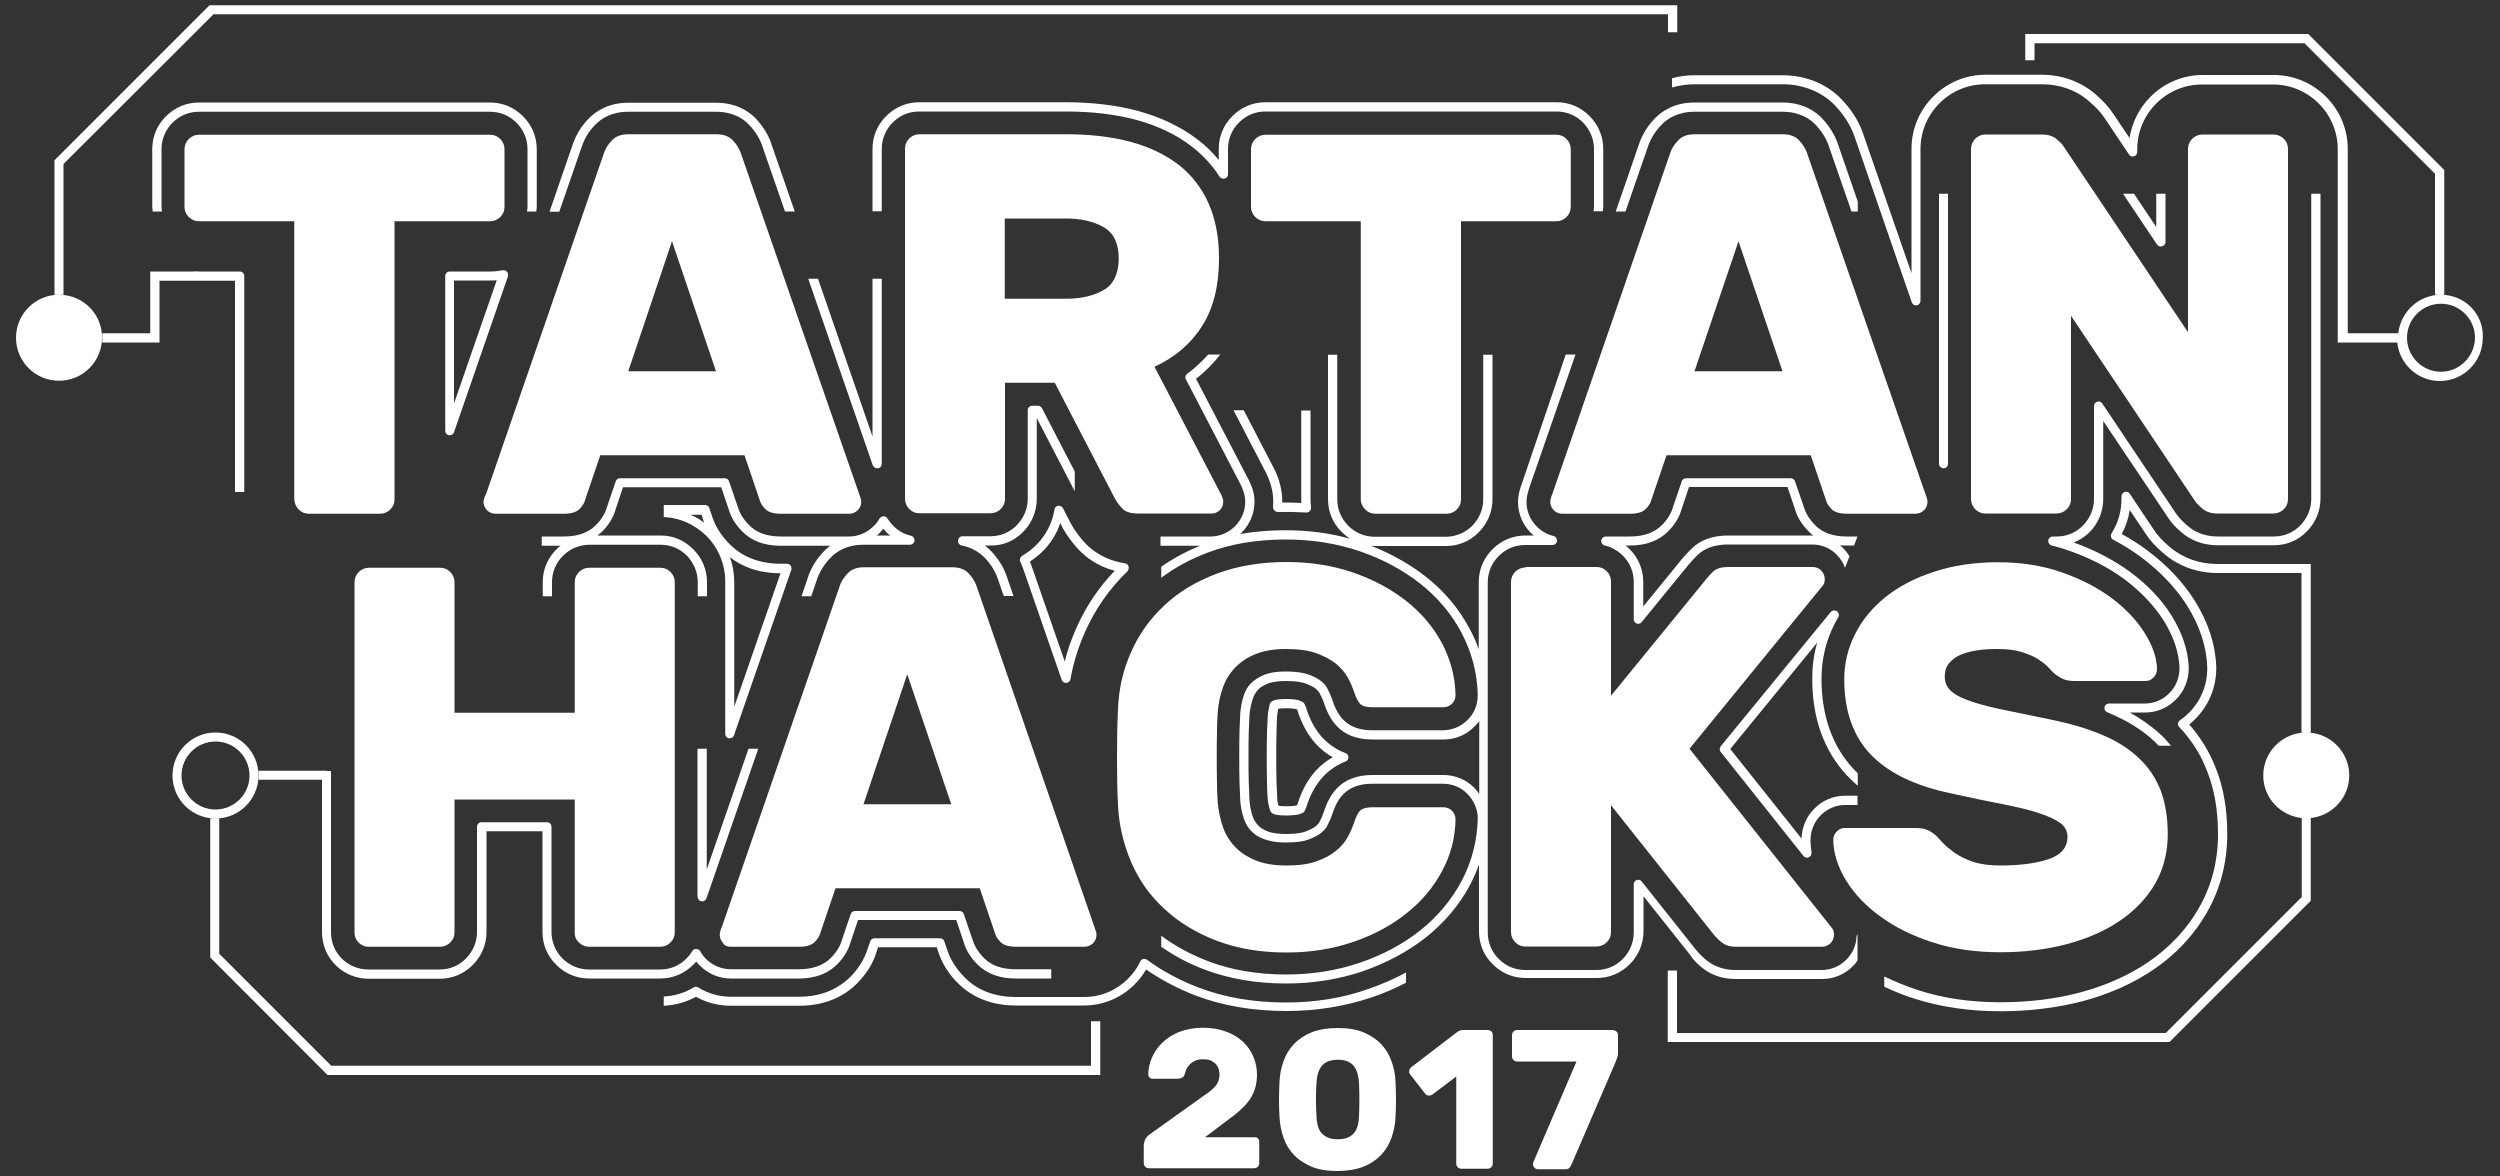 <?xml version="1.0" encoding="utf-8"?>
<!-- Generator: Adobe Illustrator 21.0.0, SVG Export Plug-In . SVG Version: 6.00 Build 0)  -->
<svg version="1.1" id="Layer_1" xmlns="http://www.w3.org/2000/svg" xmlns:xlink="http://www.w3.org/1999/xlink" x="0px" y="0px"
	 viewBox="0 0 1000 470.5" style="enable-background:new 0 0 1000 470.5;" xml:space="preserve">
<rect x="0" y="0" width="1000" height="470.5" fill="#333333" stroke="none"/>
<style type="text/css">
	.st0{opacity:0.1;}
	.st1{fill:none;stroke:#7ED6FA;stroke-width:64;stroke-linecap:round;stroke-miterlimit:10;}
	.st2{fill:none;stroke:#DE3479;stroke-width:64;stroke-linecap:round;stroke-miterlimit:10;}
	.st3{fill:none;stroke:#FFC620;stroke-width:64;stroke-linecap:round;stroke-miterlimit:10;}
	.st4{fill:none;stroke:#4BAE16;stroke-width:64;stroke-linecap:round;stroke-miterlimit:10;}
	.st5{fill:none;stroke:#FFFFFF;stroke-width:1.599;stroke-miterlimit:10;}
	.st6{fill:#FFFFFF;}
	.st7{clip-path:url(#SVGID_2_);fill:none;stroke:#FFFFFF;stroke-width:1.599;stroke-linejoin:round;stroke-miterlimit:10;}
	.st8{clip-path:url(#SVGID_4_);fill:none;stroke:#FFFFFF;stroke-width:1.599;stroke-linejoin:round;stroke-miterlimit:10;}
	.st9{opacity:0.1;fill:#FFFFFF;}
	.st10{fill:none;stroke:#FFFFFF;stroke-miterlimit:10;}
	.st11{clip-path:url(#SVGID_6_);fill:none;stroke:#FFFFFF;stroke-linejoin:round;stroke-miterlimit:10;}
	.st12{clip-path:url(#SVGID_8_);fill:none;stroke:#FFFFFF;stroke-linejoin:round;stroke-miterlimit:10;}
	.st13{fill:none;stroke:#000000;stroke-miterlimit:10;}
	.st14{clip-path:url(#SVGID_10_);fill:none;stroke:#000000;stroke-linejoin:round;stroke-miterlimit:10;}
	.st15{clip-path:url(#SVGID_12_);fill:none;stroke:#000000;stroke-linejoin:round;stroke-miterlimit:10;}
	.st16{clip-path:url(#SVGID_14_);fill:none;stroke:#000000;stroke-linejoin:round;stroke-miterlimit:10;}
	.st17{clip-path:url(#SVGID_16_);fill:none;stroke:#000000;stroke-linejoin:round;stroke-miterlimit:10;}
	.st18{fill:none;stroke:#FFFFFF;stroke-linejoin:round;stroke-miterlimit:10;}
	.st19{fill:#2679D0;}
	.st20{clip-path:url(#SVGID_18_);fill:none;stroke:#FFFFFF;stroke-linejoin:round;stroke-miterlimit:10;}
	.st21{clip-path:url(#SVGID_20_);fill:none;stroke:#FFFFFF;stroke-linejoin:round;stroke-miterlimit:10;}
	.st22{fill:#383838;}
	.st23{clip-path:url(#SVGID_22_);fill:none;stroke:#FFFFFF;stroke-linejoin:round;stroke-miterlimit:10;}
	.st24{clip-path:url(#SVGID_24_);fill:none;stroke:#FFFFFF;stroke-linejoin:round;stroke-miterlimit:10;}
	.st25{fill:#FF00FF;}
</style>
<g>
	<g>
		<path class="st6" d="M436.5,426.3h-304l-44.8-44.8v-54.1h-1.5c9.5,0,17.2-7.7,17.2-17.2c0-9.5-7.7-17.2-17.2-17.2
			S69,300.7,69,310.2c0,9.5,7.7,17.2,17.2,17.2h-2.1v55.6L131,430h309.1v-21.5h-3.7V426.3z M72.6,310.2c0-7.5,6.1-13.6,13.6-13.6
			s13.6,6.1,13.6,13.6c0,7.5-6.1,13.6-13.6,13.6S72.6,317.7,72.6,310.2z"/>
		<path class="st6" d="M23.6,117.9h1.8V65.6L85.4,5.7h581.8v7.2h3.7V2.1H83.8l-62,62v53.8H23.6c-9.5,0-17.2,7.7-17.2,17.2
			c0,9.5,7.7,17.2,17.2,17.2c9.5,0,17.2-7.7,17.2-17.2C40.9,125.6,33.2,117.9,23.6,117.9z"/>
		<path class="st6" d="M976.4,117.9h1.3V68l-54.4-54.4H810.1v10.5h3.7v-6.8h108L974,69.5v48.4H976.4c-8.9,0-16.1,6.8-17.1,15.4
			h-20.2V59.6c0-7.9-3.1-15.3-8.7-20.9c-5.6-5.6-13-8.7-20.9-8.7h-28.4c-7.9,0-15.3,3.1-20.9,8.7c-4.5,4.5-7.4,10.3-8.4,16.5
			l-6.3-9.4c-1.8-2.8-4.1-5.3-7.4-8.2c-5.9-5-13.3-7.7-21.4-7.7h-22.5c-7.9,0-15.3,3.1-20.9,8.7c-5.6,5.6-8.7,13-8.7,20.9v49.8
			L745,52.8c-1.7-4.7-4.5-9-8.3-13c-6-6.3-14.4-9.7-23.8-9.7h-35.1c-3.1,0-6.2,0.4-9,1.2V35c2.8-0.8,5.9-1.3,9-1.3H713
			c8.3,0,15.9,3.1,21.1,8.6c3.4,3.6,5.9,7.5,7.5,11.7l23.1,66.9c0.3,0.8,1.1,1.4,2,1.2c0.9-0.1,1.5-0.9,1.5-1.8V59.6
			c0-6.9,2.7-13.4,7.6-18.3c4.9-4.9,11.4-7.6,18.3-7.6h22.5c7.3,0,13.9,2.3,19,6.8c3.1,2.6,5.1,4.9,6.7,7.4l9.3,13.9
			c0.4,0.7,1.3,1,2,0.7c0.8-0.2,1.3-0.9,1.3-1.7v-1.1c0-6.9,2.7-13.4,7.6-18.3c4.9-4.9,11.4-7.6,18.3-7.6h28.4
			c6.9,0,13.4,2.7,18.3,7.6c4.9,4.9,7.6,11.4,7.6,18.3v77.3h1.8v0h22c0.9,8.6,8.2,15.4,17,15.4c9.5,0,17.2-7.7,17.2-17.2
			C993.6,125.6,985.9,117.9,976.4,117.9z M976.4,148.7c-7.5,0-13.6-6.1-13.6-13.6c0-7.5,6.1-13.6,13.6-13.6s13.6,6.1,13.6,13.6
			C989.9,142.6,983.8,148.7,976.4,148.7z"/>
		<path class="st6" d="M922.5,293h1.8v-67.4h-15.5h-1.9H887c-7.3,0-13.9-2.4-19.1-6.8c-3.1-2.6-5.1-4.9-6.7-7.4l-9.3-13.9
			c-0.4-0.7-1.3-1-2-0.7c-0.8,0.2-1.3,0.9-1.3,1.7v1.1c0,4.9-1.4,9.7-4,13.8c-0.3,0.4-0.3,1-0.2,1.4c0.1,0.5,0.5,0.9,0.9,1.1
			c4,2.1,7.8,4.5,11.2,7c7.6,5.7,13.8,12.2,18.3,19.3c5.1,8.1,7.8,16.4,8.1,24.6l0,0.7c0,6.6-2.6,12.9-7.3,17.6
			c-1.1,1.1-2.3,2.1-3.6,3c-0.4,0.3-0.7,0.8-0.8,1.3c-0.1,0.5,0.1,1.1,0.5,1.4c4.9,5.2,8.7,11.1,11.2,17.8c2.9,7.3,4.3,15.7,4.3,25
			c0,10.9-2.6,20.9-7.7,29.7c-4.8,8.4-11.6,15.6-20,21.4c-7.9,5.4-17.1,9.5-27.5,12.3c-9.8,2.6-20.5,3.9-31.9,3.9
			c-11.9,0-23-1.6-33-4.9c-4.7-1.5-9.1-3.4-13.4-5.4v4.1c3.9,1.8,7.9,3.5,12.2,4.8c10.4,3.3,21.9,5,34.2,5c11.7,0,22.8-1.4,32.9-4
			c10.8-2.9,20.4-7.2,28.6-12.8c8.9-6.1,16-13.7,21.1-22.6c5.4-9.4,8.2-20,8.2-31.6c0-9.7-1.5-18.6-4.6-26.3
			c-2.5-6.4-6.1-12.3-10.6-17.4c0.8-0.7,1.7-1.4,2.4-2.2c5.4-5.4,8.4-12.6,8.4-20.2l0-0.7c-0.3-8.9-3.2-17.8-8.6-26.4
			c-4.7-7.5-11.2-14.4-19.2-20.3c-3.1-2.3-6.4-4.4-10-6.4c1.6-3,2.7-6.2,3.2-9.6l6.3,9.4c1.7,2.7,4.1,5.3,7.4,8.1
			c5.9,5,13.3,7.7,21.4,7.7h19.9h2h11.7V293H922.5c-9.5,0-17.2,7.7-17.2,17.2c0,8.9,6.8,16.1,15.4,17l0,31.6l-54.4,54.4H670.8v-25
			h-3.7v28.6h200.7l56.5-56.5l0-33.1c8.6-0.9,15.4-8.2,15.4-17C939.7,300.7,932,293,922.5,293z"/>
		<path class="st6" d="M231.6,377c1.2,1.2,2.5,1.7,4.1,1.7h28.4c1.6,0,3-0.6,4.1-1.7c1.2-1.2,1.7-2.5,1.7-4.1v-140
			c0-1.6-0.6-3-1.7-4.1c-1.2-1.2-2.5-1.7-4.1-1.7h-28.4c-1.6,0-3,0.6-4.1,1.7c-1.2,1.2-1.7,2.5-1.7,4.1v52.2h-48.1v-52.2
			c0-1.6-0.6-3-1.7-4.1c-1.2-1.2-2.5-1.7-4.1-1.7h-28.4c-1.6,0-3,0.6-4.1,1.7s-1.7,2.5-1.7,4.1v140c0,1.7,0.6,3.1,1.7,4.2
			c1.2,1.1,2.5,1.6,4.1,1.6h28.4c1.6,0,3-0.6,4.1-1.7c1.2-1.2,1.7-2.5,1.7-4.1v-53.1h48.1v53.1C229.8,374.5,230.4,375.9,231.6,377z"
			/>
		<path class="st6" d="M292.3,378.7h27.3c2.9,0,4.9-0.6,6.2-1.8c1.2-1.2,2-2.4,2.3-3.6l6.1-18h57.7l6.1,18c0.3,1.2,1,2.3,2.3,3.6
			c1.2,1.2,3.3,1.8,6.2,1.8h27.3c1.3,0,2.4-0.5,3.4-1.4c0.9-0.9,1.4-2.1,1.4-3.4c0-0.7-0.3-1.8-0.9-3.3l-47.2-136.5
			c-0.6-1.6-1.6-3.2-3.1-4.8c-1.5-1.6-3.7-2.4-6.6-2.4h-35.1c-2.9,0-5.1,0.8-6.6,2.4c-1.5,1.6-2.6,3.2-3.1,4.8l-47.2,136.5
			c-0.6,1.4-0.9,2.5-0.9,3.3c0,1.3,0.5,2.4,1.4,3.4C289.8,378.3,291,378.7,292.3,378.7z M362.9,269.7l17.6,52h-35.1L362.9,269.7z"/>
		<path class="st6" d="M487.1,284.7c0.3-3.3,0.9-6.5,2-9.5c1-3,2.6-5.7,4.8-8c2.2-2.3,4.9-4.2,8.2-5.5c3.3-1.4,7.4-2.1,12.4-2.1
			c4.9,0,9,0.6,12.1,1.7c3.2,1.2,5.8,2.6,7.8,4.2c2,1.7,3.6,3.5,4.7,5.5c1.1,2,1.9,3.9,2.5,5.6c0.7,2.3,1.5,3.9,2.4,4.9
			c0.9,0.9,2.5,1.4,5,1.4h28.4c1.3,0,2.4-0.5,3.4-1.4c0.9-0.9,1.4-2.1,1.4-3.4c-0.1-7.4-2-14.3-5.4-20.8
			c-3.5-6.5-8.2-12.1-14.3-16.9c-6.1-4.8-13.2-8.6-21.3-11.4c-8.2-2.8-17-4.2-26.6-4.2c-10.4,0-19.7,1.6-28,4.7
			c-8.2,3.1-15.2,7.3-20.9,12.7c-5.7,5.3-10.2,11.6-13.3,18.7c-3.2,7.2-4.9,14.7-5.2,22.7c-0.3,6.2-0.4,12.7-0.4,19.5
			c0,6.8,0.1,13.1,0.4,19.1c0.4,7.9,2.2,15.5,5.3,22.7c3.1,7.2,7.5,13.4,13.3,18.7c5.8,5.4,12.8,9.6,20.9,12.7
			c8.2,3.1,17.4,4.7,27.9,4.7c9.5,0,18.4-1.4,26.6-4.2c8.2-2.8,15.3-6.6,21.3-11.4c6.1-4.8,10.8-10.4,14.3-16.9
			c3.5-6.5,5.3-13.4,5.4-20.8c0-1.3-0.5-2.4-1.4-3.4c-0.9-0.9-2.1-1.4-3.4-1.4h-28.4c-2.5,0-4.1,0.5-5,1.4c-0.9,0.9-1.7,2.6-2.4,4.9
			c-0.6,1.7-1.4,3.6-2.5,5.6c-1.1,2-2.6,3.9-4.7,5.5c-2,1.7-4.6,3.1-7.8,4.2c-3.2,1.2-7.2,1.7-12.1,1.7c-4.9,0-9-0.7-12.4-2.1
			c-3.3-1.4-6.1-3.2-8.2-5.5c-2.2-2.3-3.8-5-4.8-8c-1-3-1.7-6.2-2-9.5c-0.1-1.9-0.3-4.5-0.3-7.9c-0.1-3.4-0.1-6.9-0.1-10.4
			c0-3.5,0-7,0.1-10.3C486.8,289.1,487,286.6,487.1,284.7z"/>
		<path class="st6" d="M610.2,227c-1.6,0-3,0.6-4.1,1.7s-1.7,2.5-1.7,4.1v140c0,1.6,0.6,3,1.7,4.1c1.2,1.2,2.5,1.7,4.1,1.7h28.4
			c1.6,0,3-0.6,4.1-1.7c1.2-1.2,1.7-2.5,1.7-4.1v-50.7l41,51.6c1.3,1.6,2.6,2.8,3.9,3.7c1.3,0.9,3,1.3,5,1.3h34.5
			c1.3,0,2.4-0.5,3.4-1.4c0.9-0.9,1.4-2.1,1.4-3.4c0-1-0.2-1.8-0.6-2.4l-57.2-72l53.5-65.5c0.4-0.6,0.6-1.4,0.6-2.4
			c0-1.3-0.5-2.4-1.4-3.4c-0.9-0.9-2.1-1.4-3.4-1.4h-33.8c-2.7,0-4.7,0.6-5.9,1.7s-2.1,2.2-2.8,3l-38.2,46.8v-45.7
			c0-1.6-0.6-3-1.7-4.1c-1.2-1.2-2.5-1.7-4.1-1.7H610.2z"/>
		<path class="st6" d="M754.1,238.9c-5.3,4.3-9.4,9.3-12.2,15c-2.8,5.6-4.2,11.6-4.2,17.8c0,12.4,3.4,22.4,10.3,29.8
			c6.9,7.4,17.7,12.8,32.6,15.9c7.9,1.7,14.8,3.2,20.7,4.3c5.9,1.2,10.7,2.3,14.4,3.6c3.8,1.2,6.6,2.6,8.5,4
			c1.9,1.4,2.8,3.3,2.8,5.4c0,4.3-2.6,7.3-7.7,9c-5.1,1.7-11.5,2.5-19.2,2.5c-4.3,0-8-0.5-10.9-1.5c-3-1-5.4-2.2-7.4-3.6
			c-1.9-1.4-3.5-2.7-4.7-4c-1.2-1.3-2-2.2-2.6-2.8c-1.2-1-2.3-1.8-3.5-2.3c-1.2-0.5-2.7-0.8-4.8-0.8h-28.4c-1.2,0-2.2,0.5-3.1,1.4
			c-0.9,0.9-1.4,2.1-1.4,3.4c0.1,5.5,1.9,10.9,5.2,16.3c3.3,5.3,7.9,10.2,13.8,14.4c5.9,4.3,12.8,7.7,20.9,10.3
			c8.1,2.6,17,3.9,26.9,3.9c9.7,0,18.6-1.1,26.8-3.3c8.2-2.2,15.2-5.3,21.2-9.4c6-4.1,10.7-9.1,14-14.8c3.3-5.8,5-12.4,5-19.7
			c0-6.8-1-12.7-2.9-17.7c-2-5-4.9-9.3-8.9-13c-4-3.7-8.9-6.8-14.8-9.2c-5.9-2.5-12.9-4.5-20.8-6.1c-7.9-1.6-14.6-3-19.9-4.1
			c-5.3-1.2-9.6-2.3-12.9-3.6c-3.3-1.2-5.6-2.6-6.9-4c-1.4-1.4-2.1-3.3-2.1-5.4c0-2.2,0.6-4,1.8-5.4c1.2-1.4,2.8-2.6,4.8-3.4
			c1.9-0.8,4.2-1.4,6.7-1.7c2.5-0.4,5.2-0.5,7.9-0.5c3.8,0,6.9,0.4,9.5,1.2c2.6,0.8,4.8,1.7,6.5,2.8c1.7,1.1,3.1,2.1,4,3.1
			c0.9,1,1.6,1.7,2.1,2.2c1.3,1.2,2.6,2,3.8,2.6c1.2,0.6,2.9,0.9,4.9,0.9h28.4c1.2,0,2.2-0.5,3.1-1.4c0.9-0.9,1.4-2.1,1.4-3.4
			c-0.1-4.6-1.8-9.5-5-14.5c-3.2-5.1-7.6-9.7-13.2-13.9c-5.6-4.2-12.3-7.6-20-10.3c-7.7-2.7-16.2-4-25.5-4c-9.4,0-17.9,1.3-25.5,3.8
			C765.9,231.2,759.5,234.6,754.1,238.9z"/>
		<path class="st6" d="M119.5,203.8c1.2,1.2,2.5,1.7,4.1,1.7H152c1.6,0,3-0.6,4.1-1.7c1.2-1.2,1.7-2.5,1.7-4.1V88.5H196
			c1.6,0,3-0.6,4.1-1.7c1.2-1.2,1.7-2.5,1.7-4.1v-23c0-1.6-0.6-3-1.7-4.1c-1.2-1.2-2.5-1.7-4.1-1.7H79.6c-1.6,0-3,0.6-4.1,1.7
			s-1.7,2.5-1.7,4.1v23c0,1.6,0.6,3,1.7,4.1s2.5,1.7,4.1,1.7h38.1v111.2C117.8,201.2,118.3,202.6,119.5,203.8z"/>
		<path class="st6" d="M487.9,204.1c0.9-0.9,1.4-2.1,1.4-3.4c0-0.7-0.2-1.5-0.6-2.4l-26.9-51.6c8.2-3.8,14.6-9.2,19.1-16.4
			c4.5-7.1,6.7-16.1,6.7-27c0-8.4-1.4-15.7-4.2-22c-2.8-6.3-6.9-11.5-12.1-15.5c-5.3-4-11.7-7.1-19.2-9.1c-7.5-2-16-3-25.6-3h-58.7
			c-1.6,0-3,0.6-4.1,1.7s-1.7,2.5-1.7,4.1v140c0,1.6,0.6,3,1.7,4.1c1.2,1.2,2.5,1.7,4.1,1.7h28.4c1.6,0,3-0.6,4.1-1.7
			c1.2-1.2,1.7-2.5,1.7-4.1v-46.4h19.9l24.1,46.4c0.7,1.3,1.7,2.6,2.9,3.9c1.2,1.3,3.3,2,6.2,2h29.5
			C485.8,205.5,486.9,205,487.9,204.1z M441.5,116c-4,2.3-9,3.5-15.1,3.5h-24.5V87.4h24.5c6.1,0,11.1,1.2,15.1,3.5
			c4,2.3,6,6.5,6,12.6C447.4,109.5,445.5,113.7,441.5,116z"/>
		<path class="st6" d="M546.1,203.8c1.2,1.2,2.5,1.7,4.1,1.7h28.4c1.6,0,3-0.6,4.1-1.7c1.2-1.2,1.7-2.5,1.7-4.1V88.5h38.1
			c1.6,0,3-0.6,4.1-1.7c1.2-1.2,1.7-2.5,1.7-4.1v-23c0-1.6-0.6-3-1.7-4.1c-1.2-1.2-2.5-1.7-4.1-1.7H506.2c-1.6,0-3,0.6-4.1,1.7
			s-1.7,2.5-1.7,4.1v23c0,1.6,0.6,3,1.7,4.1s2.5,1.7,4.1,1.7h38.1v111.2C544.3,201.2,544.9,202.6,546.1,203.8z"/>
		<path class="st6" d="M722.7,60.9c-0.6-1.6-1.6-3.2-3.1-4.8c-1.5-1.6-3.7-2.4-6.6-2.4h-35.1c-2.9,0-5.1,0.8-6.6,2.4
			c-1.5,1.6-2.6,3.2-3.1,4.8l-47.2,136.5c-0.6,1.4-0.9,2.5-0.9,3.3c0,1.3,0.5,2.4,1.4,3.4c0.9,0.9,2.1,1.4,3.4,1.4H652
			c2.9,0,4.9-0.6,6.2-1.8c1.2-1.2,2-2.4,2.3-3.6l6.1-18h57.7l6.1,18c0.3,1.2,1,2.3,2.3,3.6c1.2,1.2,3.3,1.8,6.2,1.8h27.3
			c1.3,0,2.4-0.5,3.4-1.4c0.9-0.9,1.4-2.1,1.4-3.4c0-0.7-0.3-1.8-0.9-3.3L722.7,60.9z M677.8,148.5l17.6-52l17.6,52H677.8z"/>
		<path class="st6" d="M822.7,55.7c-1.5-1.3-3.5-1.9-6-1.9h-22.5c-1.6,0-3,0.6-4.1,1.7s-1.7,2.5-1.7,4.1v140c0,1.6,0.6,3,1.7,4.1
			c1.2,1.2,2.5,1.7,4.1,1.7h28.4c1.6,0,3-0.6,4.1-1.7c1.2-1.2,1.7-2.5,1.7-4.1v-73.3l49.6,74.1c0.4,0.7,1.4,1.7,2.9,3
			c1.5,1.3,3.5,2,6,2h22.5c1.6,0,3-0.6,4.1-1.7c1.2-1.2,1.7-2.5,1.7-4.1v-140c0-1.6-0.6-3-1.7-4.1s-2.5-1.7-4.1-1.7h-28.4
			c-1.6,0-3,0.6-4.1,1.7s-1.7,2.5-1.7,4.1v73.3l-49.6-74.1C825.2,58,824.2,57,822.7,55.7z"/>
		<path class="st6" d="M193.4,200.7c0,1.3,0.5,2.4,1.4,3.4c0.9,0.9,2.1,1.4,3.4,1.4h27.3c2.9,0,4.9-0.6,6.2-1.8
			c1.2-1.2,2-2.4,2.3-3.6l6.1-18h57.7l6.1,18c0.3,1.2,1,2.3,2.3,3.6c1.2,1.2,3.3,1.8,6.2,1.8h27.3c1.3,0,2.4-0.5,3.4-1.4
			c0.9-0.9,1.4-2.1,1.4-3.4c0-0.7-0.3-1.8-0.9-3.3L296.2,60.9c-0.6-1.6-1.6-3.2-3.1-4.8c-1.5-1.6-3.7-2.4-6.6-2.4h-35.1
			c-2.9,0-5.1,0.8-6.6,2.4c-1.5,1.6-2.6,3.2-3.1,4.8l-47.2,136.5C193.7,198.9,193.4,200,193.4,200.7z M268.8,96.5l17.6,52h-35.1
			L268.8,96.5z"/>
		<path class="st6" d="M409.2,212.8c3.5-3.5,5.5-8.2,5.5-13.2v-32.4l15.2,29.3v-7.9l-13.1-25.3c-0.3-0.6-0.9-1-1.6-1h-2.3
			c-1,0-1.8,0.8-1.8,1.8v35.4c0,4-1.6,7.7-4.4,10.6c-2.9,2.9-6.5,4.4-10.6,4.4H385c-0.9,0-1.7,0.7-1.8,1.7c-0.1,0.9,0.5,1.8,1.5,2
			c4.5,0.9,7.4,3.1,9.1,4.8c2.4,2.5,4.1,5.2,5.1,7.9l2.6,7.5h3.9l-3-8.7c-1.2-3.2-3.2-6.3-5.9-9.2c-0.7-0.7-1.5-1.5-2.6-2.3h2.3
			C401.1,218.3,405.7,216.4,409.2,212.8z"/>
		<path class="st6" d="M351.2,187.3c0.9-0.1,1.5-0.9,1.5-1.8v-74H349v63.1l-21.8-63.1h-3.9l25.8,74.6
			C349.4,186.9,350.2,187.4,351.2,187.3z"/>
		<path class="st6" d="M841.3,199.6v-31.2l26.1,38.9c1.2,1.9,2.8,3.6,5.4,5.8c2.7,2.3,7.3,5,14.3,5h22.5c5,0,9.6-1.9,13.1-5.5
			c3.5-3.5,5.5-8.2,5.5-13.2V77.5h-3.7v122.1c0,4-1.6,7.7-4.4,10.6c-2.9,2.9-6.5,4.4-10.6,4.4H887c-5.8,0-9.7-2.3-11.9-4.2
			c-2.3-2-3.7-3.5-4.7-5l-29.5-44c-0.4-0.7-1.3-1-2-0.7c-0.8,0.2-1.3,0.9-1.3,1.7v37.2c0,4-1.6,7.7-4.4,10.6
			c-2.9,2.9-6.5,4.4-10.6,4.4h-1.5c-0.9,0-1.7,0.7-1.8,1.6s0.5,1.8,1.4,2c2.3,0.6,4.5,1.2,6.7,2c8.6,3,16.2,6.9,22.5,11.6
			c6.5,4.9,11.7,10.4,15.5,16.3c4,6.4,6.2,12.9,6.4,19c0,4-1.4,7.5-4.1,10.2c-2.6,2.6-6,4.1-9.6,4.1h-14.5c-0.9,0-1.6,0.6-1.8,1.5
			c-0.2,0.9,0.3,1.7,1.1,2l0.9,0.4c6.9,2.9,12.8,6.5,17.6,10.9c0.7,0.7,1.4,1.4,2.1,2.1h4.9c-1.4-1.7-2.8-3.3-4.5-4.8
			c-3.5-3.2-7.5-6-12-8.5h6.2c4.5,0,8.9-1.8,12.2-5.1c3.4-3.4,5.2-7.8,5.2-12.8c-0.2-6.9-2.6-13.9-6.9-20.9
			c-4-6.4-9.5-12.2-16.4-17.3c-6.5-4.8-14.1-8.8-22.7-11.9c2.3-0.9,4.5-2.3,6.4-4.2C839.3,209.3,841.3,204.6,841.3,199.6z"/>
		<path class="st6" d="M728.8,47.3c-2.8-2.9-7.8-6.3-15.9-6.3h-35.1c-8.1,0-13.1,3.5-15.9,6.4c-2.8,2.9-4.7,6-6,9.4l-9.6,27.8h3.9
			l9.2-26.6c1.1-2.9,2.8-5.6,5.2-8.1c2.3-2.4,6.4-5.2,13.2-5.2H713c6.8,0,11,2.8,13.2,5.2c2.4,2.5,4.1,5.2,5.1,7.9l9.3,26.8h2.5v-4
			l-8.3-24C733.5,53.3,731.5,50.2,728.8,47.3z"/>
		<path class="st6" d="M741.6,218.3l1.4-3.7h-4.3c-5.4,0-9.7-1.5-12.6-4.5c-2.3-2.3-3.8-4.7-4.6-7.4l-3.5-10.2
			c-0.2-0.7-0.9-1.2-1.7-1.2h-41.9c-0.8,0-1.5,0.5-1.7,1.2l-3.5,10.3c-0.7,2.6-2.3,5.1-4.5,7.3c-3,3-7.3,4.5-12.7,4.5h-9.7
			c-0.9,0-1.7,0.7-1.8,1.6s0.5,1.8,1.4,2c2.7,0.6,5.1,2,7.2,4c2.9,2.9,4.4,6.6,4.4,10.6v14.9c0,0.8,0.5,1.5,1.2,1.7
			c0.2,0.1,0.4,0.1,0.6,0.1c0.5,0,1.1-0.2,1.4-0.7l18.7-22.9c0.9-1.1,2.1-2.3,3.4-3.7c2.9-2.9,7.1-4.4,12.3-4.4h33.8
			c3.7,0,7.2,1.4,9.8,4.1c1.5,1.5,2.6,3.3,3.3,5.2l1.8-4.6c-0.7-1.1-1.5-2.2-2.5-3.2c-0.4-0.4-0.9-0.8-1.3-1.2
			c0.8,0.1,1.7,0.1,2.6,0.1H741.6z M725.1,214.2h-33.8c-6.3,0-11.3,1.8-14.9,5.5c-1.5,1.5-2.7,2.8-3.7,4l-15.4,18.9v-9.8
			c0-5-1.9-9.6-5.5-13.2c-0.5-0.5-1-1-1.6-1.4h1.8c6.4,0,11.5-1.9,15.2-5.6c2.7-2.7,4.5-5.7,5.4-8.8l3-9H715l3,8.9
			c0.9,3.2,2.8,6.2,5.5,8.9c0.5,0.6,1.1,1.1,1.7,1.5C725.2,214.2,725.1,214.2,725.1,214.2z"/>
		<path class="st6" d="M735.3,246.9c0.5-0.8,0.2-1.9-0.5-2.4c-0.8-0.5-1.9-0.4-2.5,0.3l-44,53.7c-0.5,0.7-0.6,1.6,0,2.3l33.1,41.6
			c0.4,0.4,0.9,0.7,1.4,0.7c0.2,0,0.5,0,0.7-0.2c0.8-0.3,1.2-1.1,1.1-2c-0.2-1.6-0.4-3.2-0.4-4.7c0-3.9,1.4-7.4,4.1-10.1
			c2.6-2.6,6.1-4.1,9.6-4.1h5.1v-3.7h-5.1c-4.5,0-8.9,1.8-12.2,5.2c-3.2,3.2-4.9,7.3-5.1,11.9l-28.5-35.8l34.8-42.6
			c-1.4,4.7-2,9.5-2,14.5c0,15.7,4.6,28.6,13.7,38.5c1.4,1.5,2.9,2.9,4.5,4.3v-5c-0.6-0.6-1.2-1.2-1.8-1.8
			c-8.4-9.1-12.7-21.2-12.7-36c0-7.6,1.7-15,5.2-21.9C734.2,248.8,734.7,247.9,735.3,246.9z"/>
		<path class="st6" d="M866.2,96.8V77.5h-3.7v13.3l-8.9-13.3h-4.4l13.6,20.3c0.4,0.7,1.3,1,2,0.7C865.6,98.3,866.2,97.6,866.2,96.8z
			"/>
		<path class="st6" d="M637.6,59.6v23c0,0.7-0.1,1.3-0.2,1.9h3.7c0.1-0.6,0.2-1.3,0.2-1.9v-23c0-5-1.9-9.6-5.5-13.2
			c-3.6-3.6-8.1-5.5-13.1-5.5H506.2c-5,0-9.6,1.9-13.2,5.5c-3.6,3.6-5.5,8.1-5.5,13.2v4.4c-2.5-3.1-5.4-5.9-8.6-8.3
			c-6.6-5-14.5-8.8-23.6-11.3c-8.6-2.3-18.3-3.5-28.9-3.5h-58.7c-5,0-9.6,1.9-13.2,5.5c-3.6,3.6-5.5,8.1-5.5,13.2v24.9h3.7V59.6
			c0-4,1.5-7.7,4.4-10.6c2.9-2.9,6.5-4.4,10.6-4.4h58.7c10.3,0,19.7,1.1,27.9,3.3c8.6,2.3,16.2,5.9,22.4,10.7
			c4.4,3.4,8.1,7.4,11.1,12c0.4,0.7,1.3,1,2.1,0.8c0.8-0.2,1.3-0.9,1.3-1.8v-10c0-4,1.5-7.7,4.4-10.6c2.9-2.9,6.5-4.4,10.6-4.4
			h116.4c4,0,7.7,1.5,10.6,4.4C636,51.9,637.6,55.6,637.6,59.6z"/>
		<path class="st6" d="M777.7,187.3c0.9-0.1,1.5-0.9,1.5-1.8v-108h-3.6v108.3l0.1,0.3C776,186.9,776.8,187.4,777.7,187.3z"/>
		<path class="st6" d="M682.2,388.1c3.4,2.3,7.5,3.5,12.1,3.5h34.5c4.7,0,9.1-1.8,12.4-5.2c0.7-0.7,1.3-1.4,1.8-2.2v-10.6
			c-0.2,0.3-0.3,0.6-0.4,1c-0.1,3.5-1.6,6.8-4.1,9.3c-2.6,2.6-6.1,4.1-9.8,4.1h-34.5c-3.9,0-7.2-1-10.1-2.8c-2.1-1.4-4-3.2-5.9-5.5
			l-21.5-27.1c-0.5-0.6-1.3-0.9-2-0.6c-0.7,0.3-1.2,0.9-1.2,1.7v19.3c0,4-1.6,7.7-4.4,10.6c-2.9,2.9-6.5,4.4-10.6,4.4h-28.4
			c-4,0-7.7-1.5-10.6-4.4c-2.8-2.8-4.4-6.6-4.4-10.6v-140c0-4,1.5-7.7,4.4-10.6c2.9-2.9,6.5-4.4,10.6-4.4h10.9
			c0.9,0,1.7-0.7,1.8-1.6c0.1-0.9-0.5-1.8-1.4-2c-2.5-0.6-4.8-1.9-6.7-3.8c-2.6-2.6-4.1-6.1-4.1-9.8c0-1.9,0.5-3.9,1.4-6.5
			l18.2-52.5h-3.9L608.9,193c-1.1,2.9-1.7,5.4-1.7,7.7c0,4.7,1.8,9.1,5.1,12.4c0.4,0.4,0.8,0.8,1.2,1.1h-3.3c-5,0-9.6,1.9-13.2,5.5
			c-3.6,3.6-5.5,8.1-5.5,13.2v26.8c-1-2.8-2.2-5.6-3.7-8.3c-4.3-8-10.2-15.1-17.7-20.9c-6.3-4.9-13.6-9-21.7-12.2
			c0.5,0,1.1,0.1,1.6,0.1h28.4c5,0,9.6-1.9,13.1-5.5c3.5-3.5,5.5-8.2,5.5-13.2v-57.8h-3.7v57.8c0,4-1.6,7.7-4.4,10.6
			c-2.8,2.8-6.6,4.4-10.6,4.4h-28.4c-4,0-7.7-1.5-10.6-4.4c-2.8-2.8-4.4-6.6-4.4-10.6v-57.8h-3.7v57.8c0,5,1.9,9.6,5.5,13.1
			c1,1,2.2,1.9,3.3,2.7c-8.1-2.3-16.8-3.4-25.9-3.4c-6.3,0-12.3,0.5-18,1.5c0.2-0.1,0.3-0.3,0.5-0.5c3.3-3.3,5.2-7.7,5.2-12.4
			c0-2.8-0.7-5.5-2.1-8.3l-21.3-40.9c3.7-2.8,6.9-6.1,9.7-9.7h-4.8c-2.5,2.8-5.3,5.4-8.4,7.7c-0.7,0.5-1,1.5-0.5,2.3l22,42.3
			c1.1,2.3,1.7,4.5,1.7,6.6c0,3.7-1.5,7.2-4.1,9.8c-2.6,2.6-6.1,4.1-9.8,4.1h-20v3.7H480c-5.6,2.3-10.8,5.1-15.5,8.4v4.4
			c5.5-4.1,11.7-7.5,18.7-10.1c9.2-3.5,19.7-5.2,31.2-5.2c10.5,0,20.4,1.6,29.5,4.7c9.1,3.1,17.2,7.5,24,12.8
			c7,5.5,12.7,12.2,16.7,19.8c4.1,7.8,6.3,16.1,6.5,24.9c0,3.9-1.4,7.4-4.1,10c-2.6,2.6-6.1,4.1-9.8,4.1h-28.4
			c-5.1,0-9-1.5-11.7-4.4c-1.8-2-3.2-4.6-4.4-8.4c-0.4-1.1-1-2.5-1.8-4c-0.5-1-1.3-1.9-2.4-2.8c-0.8-0.7-2.4-1.7-5.1-2.7
			c-1.5-0.5-4.2-1.2-9-1.2c-4.6,0-7.3,0.7-8.9,1.4c-2.1,0.9-3.8,2-5.1,3.3c-1.3,1.3-2.2,2.9-2.8,4.6c-0.8,2.4-1.3,4.9-1.5,7.5
			c-0.1,1.7-0.2,4.1-0.3,7.2c-0.1,3.3-0.1,6.6-0.1,10.1c0,3.5,0,6.9,0.1,10.2c0.1,3.2,0.2,5.7,0.3,7.4c0.2,2.5,0.7,5,1.5,7.3
			c0.6,1.8,1.5,3.3,2.8,4.7c1.3,1.4,2.9,2.5,5.1,3.3c1.5,0.6,4.3,1.4,8.9,1.4c4.8,0,7.5-0.6,9-1.2c2.7-1,4.3-2,5.1-2.7
			c1.1-0.9,1.9-1.8,2.4-2.8c0.8-1.6,1.5-3,1.9-4.3c1.1-3.5,2.5-6.2,4.3-8.1c2.7-2.9,6.6-4.4,11.7-4.4h28.4c3.7,0,7.2,1.4,9.8,4.1
			c2.6,2.7,4.1,6.1,4.1,9.8c-0.2,8.9-2.4,17.4-6.5,25.1c-4.1,7.6-9.7,14.3-16.7,19.8c-6.8,5.4-14.9,9.7-24,12.8
			c-9.1,3.1-19,4.7-29.5,4.7c-11.5,0-21.9-1.8-31.1-5.3c-7-2.7-13.3-6.1-18.8-10.2v4.4c5.3,3.7,11.1,6.8,17.5,9.2
			c9.6,3.6,20.5,5.5,32.4,5.5c10.9,0,21.3-1.7,30.7-4.9c9.5-3.3,17.9-7.8,25.1-13.4c7.4-5.9,13.4-12.9,17.7-20.9
			c1.4-2.7,2.7-5.5,3.7-8.4v26.8c0,5,1.9,9.6,5.5,13.1c3.6,3.6,8.1,5.5,13.2,5.5h28.4c5,0,9.6-1.9,13.2-5.5
			c3.5-3.5,5.5-8.2,5.5-13.2v-14l18.3,23C677.6,384.4,679.9,386.5,682.2,388.1z M591.6,317.4c-0.6-0.8-1.2-1.5-1.9-2.3
			c-3.3-3.3-7.7-5.1-12.4-5.1h-28.4c-6.2,0-11,1.9-14.4,5.6c-2.2,2.4-3.8,5.5-5.1,9.5c-0.3,1-0.9,2.3-1.6,3.7
			c-0.3,0.5-0.8,1.1-1.5,1.7c-0.5,0.4-1.7,1.2-4.1,2.1c-1,0.4-3.3,1-7.8,1c-4,0-6.3-0.6-7.5-1.1c-1.6-0.7-2.9-1.5-3.8-2.5
			c-0.9-1-1.5-2-2-3.3c-0.7-2-1.1-4.3-1.3-6.5c-0.1-1.7-0.2-4.1-0.3-7.2c-0.1-3.3-0.1-6.7-0.1-10.1c0-3.4,0-6.8,0.1-10
			c0.1-3,0.2-5.4,0.3-7c0.2-2.3,0.7-4.5,1.4-6.6c0.4-1.3,1.1-2.3,1.9-3.3c0.9-1,2.2-1.8,3.8-2.5c1.2-0.5,3.5-1.1,7.5-1.1
			c4.5,0,6.8,0.6,7.8,1c2.4,0.9,3.6,1.7,4.1,2.1c0.7,0.6,1.2,1.2,1.5,1.7c0.7,1.3,1.3,2.6,1.6,3.4c1.3,4.2,3,7.3,5.2,9.7
			c3.4,3.7,8.2,5.5,14.4,5.5h28.4c4.7,0,9.1-1.8,12.4-5.2c0.7-0.7,1.3-1.4,1.9-2.2V317.4z"/>
		<path class="st6" d="M238.1,49.9c2.3-2.4,6.4-5.2,13.2-5.2h35.1c6.8,0,11,2.8,13.2,5.2c2.4,2.5,4.1,5.2,5.1,7.9l9.3,26.8h3.9
			l-9.7-28c-1.2-3.2-3.2-6.3-5.9-9.2c-2.8-2.9-7.8-6.3-15.9-6.3h-35.1c-8.1,0-13.1,3.5-15.9,6.4c-2.8,2.9-4.7,6-6,9.4l-9.6,27.8h3.9
			l9.2-26.6C234,55.1,235.6,52.4,238.1,49.9z"/>
		<path class="st6" d="M279.1,232.9v5.6h3.7v-5.6c0-5-1.9-9.6-5.5-13.2c-3.6-3.6-8.1-5.5-13.1-5.5H239c0.6-0.5,1.2-1,1.8-1.5
			c2.7-2.7,4.5-5.7,5.4-8.8l3-9h39.3l3,8.9c0.9,3.2,2.8,6.2,5.5,8.9c3.7,3.7,8.8,5.6,15.2,5.6h19.9c-1,0.8-1.9,1.5-2.6,2.3
			c-2.8,2.9-4.7,6-6,9.4l-2.9,8.5h3.9l2.5-7.3c1.1-2.9,2.8-5.6,5.2-8.1c2.3-2.4,6.4-5.2,13.2-5.2h18.6c0.9,0,1.7-0.7,1.8-1.6
			s-0.5-1.8-1.4-2c-2.7-0.6-5.2-2-7.2-4.1c-0.9-0.9-1.6-1.8-2.2-2.8c-0.3-0.5-0.9-0.9-1.6-0.9c0,0,0,0,0,0c-0.6,0-1.2,0.4-1.6,0.9
			c-0.6,1.1-1.4,2.2-2.4,3.1c-2.6,2.6-6.1,4.1-9.8,4.1h-27.3c-5.4,0-9.7-1.5-12.6-4.5c-2.3-2.3-3.8-4.7-4.6-7.4l-3.5-10.2
			c-0.2-0.7-0.9-1.2-1.7-1.2h-41.9c-0.8,0-1.5,0.5-1.7,1.2l-3.5,10.3c-0.7,2.6-2.3,5.1-4.5,7.3c-3,3-7.3,4.5-12.7,4.5h-8.9v3.7h7.5
			c-0.5,0.4-1.1,0.9-1.6,1.4c-3.6,3.6-5.5,8.1-5.5,13.2v5.6h3.7v-5.6c0-4,1.5-7.7,4.4-10.6c2.8-2.8,6.6-4.4,10.6-4.4h28.4
			c4,0,7.7,1.5,10.6,4.4C277.5,225.2,279.1,228.8,279.1,232.9z M351.9,213.1c0.5-0.5,1-1,1.4-1.6c0.4,0.4,0.8,0.9,1.2,1.3
			c0.5,0.5,1,1,1.6,1.4h-5.4C351.1,213.9,351.5,213.5,351.9,213.1z"/>
		<path class="st6" d="M69,49.1c2.9-2.9,6.5-4.4,10.6-4.4H196c4,0,7.7,1.5,10.6,4.4c2.9,2.9,4.4,6.6,4.4,10.6v23
			c0,0.7-0.1,1.3-0.2,1.9h3.7c0.1-0.6,0.2-1.3,0.2-1.9v-23c0-5-1.9-9.6-5.5-13.2C205.6,42.9,201,41,196,41H79.6
			c-5,0-9.6,1.9-13.2,5.5c-3.6,3.6-5.5,8.1-5.5,13.2v23c0,0.7,0.1,1.3,0.2,1.9h3.7c-0.1-0.6-0.2-1.3-0.2-1.9v-23
			C64.6,55.6,66.2,51.9,69,49.1z"/>
		<path class="st6" d="M280.6,360.5c0.9,0.2,1.7-0.4,2-1.2l20.7-59.8h-3.9l-16.7,48.3v-48.3h-3.7v59.2
			C279.1,359.6,279.7,360.4,280.6,360.5z"/>
		<path class="st6" d="M451.4,226.5c-0.2-0.7-0.8-1.1-1.5-1.2c-7.9-1.2-12.9-5-15.7-7.9c-2.3-2.5-4.3-5.1-5.8-7.9l-3.2-6.2
			c-0.4-0.7-1.1-1.1-1.9-1c-0.8,0.1-1.4,0.7-1.5,1.5c-0.9,5.4-3.4,10.3-7.3,14.2c-1.7,1.7-3.6,3.1-5.6,4.3c-0.8,0.5-1.2,1.5-0.8,2.4
			c0.4,0.9,0.8,1.7,1.1,2.6l15.5,44.7c0.3,0.7,1,1.2,1.7,1.2c0,0,0.1,0,0.1,0c0.8-0.1,1.5-0.7,1.7-1.5c1.1-6.5,3.1-12.8,5.8-18.9
			c4.1-9.2,9.8-17.4,17.1-24.4C451.4,227.9,451.6,227.2,451.4,226.5z M430.5,251.3c-1.9,4.3-3.5,8.7-4.6,13.3L412.5,226
			c-0.2-0.5-0.4-0.9-0.5-1.4c1.8-1.2,3.5-2.5,5-4c3.3-3.3,5.7-7.1,7.1-11.4l1,2c1.7,3.1,3.9,6,6.4,8.7c2.8,2.9,7.4,6.6,14.4,8.4
			C439.5,234.9,434.3,242.7,430.5,251.3z"/>
		<path class="st6" d="M509.8,204.2c0.4,0.4,0.9,0.6,1.4,0.6c3.7-0.1,7.6,0,11.3,0.2c0,0,0.1,0,0.1,0c0.5,0,1-0.2,1.3-0.6
			c0.4-0.4,0.6-0.9,0.5-1.5c-0.1-1.1-0.2-2.2-0.2-3.3v-35.4h-3.7v35.4c0,0.5,0,1.1,0,1.6c-2.1-0.1-4.1-0.2-6.2-0.2
			c-0.5,0-0.9,0-1.4,0c0-0.1,0-0.2,0-0.4c0-4.4-1.1-8.8-3.2-13l-12.2-23.5h-4.1l13.1,25.2c1.8,3.7,2.8,7.5,2.8,11.3
			c0,0.7,0,1.4-0.1,2.1C509.2,203.3,509.4,203.8,509.8,204.2z"/>
		<path class="st6" d="M538.1,301.2c-3.5-1.3-6.5-3.4-9-6c-2.9-3.1-5.1-7.1-6.7-12.2c-0.1-0.2-0.3-0.7-0.6-1.4
			c-0.2-0.4-0.5-0.7-0.9-0.9c-0.3-0.1-0.7-0.3-1.4-0.6c-0.4-0.1-2-0.5-5.1-0.5c-2.8,0-4.1,0.3-4.7,0.5c-0.4,0.2-0.7,0.3-1,0.5
			c-0.4,0.2-0.7,0.6-0.8,1.1c-0.4,1.6-0.7,3.1-0.8,4.7c-0.1,1.4-0.2,3.6-0.3,6.5c-0.1,3.2-0.1,6.5-0.1,9.9c0,3.4,0,6.7,0.1,10
			c0.1,2.9,0.1,5.2,0.3,6.8c0.1,1.6,0.5,3.2,1,4.7c0.2,0.5,0.6,0.9,1,1.1c0.1,0.1,0.3,0.2,0.6,0.3c0,0,0,0,0.1,0
			c0.2,0.1,1.6,0.5,4.6,0.5c3.6,0,5.1-0.5,5.3-0.5c0.6-0.2,1-0.4,1.3-0.5c0.4-0.2,0.7-0.5,0.9-0.9c0.3-0.7,0.5-1.1,0.6-1.4
			c1.6-5.1,3.8-9,6.7-12.2c2.5-2.7,5.5-4.7,9-6.1c0.7-0.3,1.2-0.9,1.2-1.7S538.8,301.4,538.1,301.2z M526.4,308.2
			c-3.2,3.5-5.7,7.9-7.4,13.5c0,0.1-0.1,0.2-0.2,0.4c-0.1,0-0.2,0.1-0.2,0.1c0,0-1.2,0.3-4.1,0.3c-1.6,0-2.6-0.1-3.1-0.2
			c-0.3-1-0.5-2-0.5-3c-0.1-1.6-0.2-3.8-0.3-6.6c-0.1-3.2-0.1-6.5-0.1-9.9c0-3.4,0-6.6,0.1-9.8c0.1-2.8,0.1-4.9,0.2-6.3
			c0.1-1,0.3-2.1,0.5-3.2c0.4-0.1,1.4-0.2,3.1-0.2c2.7,0,4,0.3,4,0.3v0c0.1,0.1,0.3,0.1,0.4,0.1c0.1,0.2,0.1,0.3,0.1,0.3
			c1.8,5.6,4.2,10,7.5,13.6c1.9,2.1,4.2,3.9,6.7,5.3C530.6,304.3,528.3,306.1,526.4,308.2z"/>
		<path class="st6" d="M291.6,295.3c0.1,0,0.2,0,0.3,0c0.8,0,1.5-0.5,1.7-1.2l22.9-66.1c0.2-0.6,0.1-1.2-0.2-1.7
			c-0.3-0.5-0.9-0.8-1.5-0.8h-2.5c-10.5,0-16.9-4.2-20.4-7.8c-3.5-3.5-6-7.5-7.3-11.9l-0.9-2.6c-0.2-0.7-0.9-1.2-1.7-1.2h-16.5v4.8
			c6.4,0.3,12.4,3,17,7.5c4.9,4.9,7.6,11.5,7.6,18.4v60.6C290,294.4,290.7,295.2,291.6,295.3z M312.2,229.3l-18.5,53.4v-49.8
			c0-3.5-0.6-6.8-1.7-10C296.2,226.2,302.7,229.3,312.2,229.3z M276.2,205.9h4.4l0.4,1.2c0.2,0.7,0.4,1.4,0.7,2
			C280,207.8,278.1,206.7,276.2,205.9z"/>
		<path class="st6" d="M514.4,401c-12.8,0-24.6-2-35-6c-7.6-2.9-14.5-6.6-20.6-11.1c-0.4-0.3-1-0.4-1.5-0.3c-0.5,0.1-1,0.5-1.2,1
			c-1.2,2.6-2.9,4.9-4.9,6.9c-4.7,4.7-10.9,7.3-17.6,7.3h-27.3c-10.5,0-16.9-4.2-20.4-7.8c-3.5-3.5-6-7.5-7.3-11.9l-0.9-2.6
			c-0.2-0.7-0.9-1.2-1.7-1.2h-26.2c-0.8,0-1.5,0.5-1.7,1.2l-0.9,2.6c-1.3,4.3-3.7,8.3-7.2,11.8c-3.6,3.5-10,7.8-20.4,7.8h-27.3
			c-4.6,0-9.1-1.3-13-3.7c-0.6-0.4-1.3-0.4-1.9,0c-3.6,2.2-7.7,3.4-11.9,3.6v3.7c4.5-0.2,8.9-1.4,12.9-3.6c4.2,2.4,9,3.6,14,3.6
			h27.3c11.7,0,19-4.8,23-8.8c4-4,6.7-8.4,8.1-13.3l0.4-1.3h23.5l0.4,1.2c1.5,4.9,4.2,9.4,8.2,13.3c4,4,11.3,8.8,23,8.8h27.3
			c7.6,0,14.8-3,20.2-8.4c1.8-1.8,3.4-3.8,4.6-6c6,4.1,12.6,7.6,19.8,10.4c10.8,4.1,23,6.2,36.3,6.2c12.1,0,23.7-1.9,34.3-5.5
			c4.8-1.6,9.3-3.6,13.6-5.8v-4.1c-4.6,2.5-9.6,4.7-14.8,6.5C537.3,399.2,526.1,401,514.4,401z"/>
		<path class="st6" d="M94,112.2v84.6h3.7v-86.4c0-1-0.8-1.8-1.8-1.8H79.6c-0.6,0-1.3,0-1.9-0.1v0.1H60.1v24.7H40.9v3.7h22.9v-24.7
			h15.8H94z"/>
		<path class="st6" d="M202.8,108.7c-0.4-0.5-1.1-0.7-1.7-0.6c-1.6,0.3-3.3,0.5-5,0.5h-16.2c-1,0-1.8,0.8-1.8,1.8v61.9
			c0,0.9,0.6,1.7,1.5,1.8c0.1,0,0.2,0,0.3,0c0.8,0,1.5-0.5,1.7-1.2l21.6-62.4C203.3,109.8,203.2,109.2,202.8,108.7z M181.6,161.4
			v-49.2H196c0.9,0,1.8,0,2.7-0.1L181.6,161.4z"/>
		<path class="st6" d="M128.8,312v60.8c0,5.3,2.1,10.1,5.8,13.6c3.5,3.3,8,5.1,12.9,5.1h28.4c5,0,9.6-1.9,13.2-5.5
			c3.5-3.5,5.5-8.2,5.5-13.2v-40.3H217v40.3c0,5,1.9,9.6,5.5,13.1c3.5,3.6,8.2,5.5,13.2,5.5h28.4c5,0,9.6-1.9,13.2-5.5
			c0.4-0.4,0.8-0.8,1.2-1.3c0.4,0.6,0.9,1.1,1.4,1.6c3.3,3.3,7.7,5.2,12.4,5.2h27.3c6.4,0,11.5-1.9,15.2-5.6
			c2.7-2.7,4.5-5.7,5.4-8.8l3-9h39.3l3,8.9c0.9,3.2,2.8,6.2,5.5,8.9c3.7,3.7,8.8,5.6,15.2,5.6h14.3v-3.7h-14.3
			c-5.4,0-9.7-1.5-12.6-4.5c-2.3-2.3-3.8-4.7-4.6-7.4l-3.5-10.2c-0.2-0.7-0.9-1.2-1.7-1.2H342c-0.8,0-1.5,0.5-1.7,1.2l-3.5,10.3
			c-0.7,2.6-2.3,5.1-4.5,7.3c-3,3-7.3,4.5-12.7,4.5h-27.3c-3.7,0-7.2-1.5-9.9-4.1c-0.9-0.9-1.7-2-2.3-3.1c-0.3-0.6-0.9-0.9-1.6-0.9
			c-0.8-0.1-1.3,0.3-1.6,0.9c-0.6,1-1.4,2-2.3,2.9c-2.9,2.9-6.5,4.4-10.6,4.4h-28.4c-4,0-7.8-1.6-10.6-4.4
			c-2.8-2.8-4.4-6.6-4.4-10.6v-42.1c0-1-0.8-1.8-1.8-1.8h-26.2c-1,0-1.8,0.8-1.8,1.8v42.1c0,4-1.6,7.7-4.4,10.6
			c-2.9,2.9-6.5,4.4-10.6,4.4h-28.4c-3.9,0-7.5-1.4-10.4-4.1c-3-2.8-4.6-6.7-4.6-10.9v-64.4h-1.8v-0.1h-27.2v1.8v1.8H128.8z"/>
		<path class="st6" d="M502,454.9h-20l11.1-8.4c1.8-1.3,3.3-2.7,4.6-4c1.2-1.3,2.3-2.7,3-4s1.3-2.7,1.6-4.2c0.3-1.4,0.5-2.9,0.5-4.5
			c0-2.4-0.5-4.8-1.4-7c-0.9-2.3-2.3-4.2-4.1-6c-1.8-1.7-4-3.1-6.7-4.1c-2.7-1-5.8-1.6-9.3-1.6c-3.7,0-6.9,0.6-9.7,1.7
			c-2.7,1.1-5,2.6-6.8,4.4c-1.8,1.8-3.2,3.8-4.1,6c-0.9,2.2-1.4,4.4-1.4,6.6c0,0.5,0.2,0.9,0.5,1.2c0.3,0.3,0.8,0.5,1.2,0.5h9.8
			c0.7,0,1.4-0.1,1.9-0.4c0.6-0.2,1-0.7,1.2-1.5c0.1-0.3,0.3-0.8,0.5-1.5c0.2-0.7,0.6-1.3,1.1-1.9c0.5-0.6,1.2-1.2,2.1-1.7
			c0.9-0.5,2.1-0.8,3.6-0.8c1.5,0,2.7,0.2,3.5,0.7s1.6,1,2,1.7c0.5,0.7,0.8,1.3,0.9,2c0.1,0.7,0.2,1.2,0.2,1.6
			c0,1.1-0.2,2.2-0.7,3.3c-0.5,1.1-1.6,2.4-3.5,3.8l-23.8,17c-0.8,0.6-1.4,1.3-1.8,2.1c-0.3,0.8-0.5,1.7-0.5,2.5v6.8
			c0,0.6,0.2,1.1,0.6,1.5c0.4,0.4,0.9,0.6,1.5,0.6h42c0.6,0,1.1-0.2,1.5-0.6c0.4-0.4,0.6-0.9,0.6-1.5v-8.4c0-0.6-0.2-1.1-0.6-1.5
			C503.1,455.1,502.6,454.9,502,454.9z"/>
		<path class="st6" d="M556.6,424.5c-0.9-2.6-2.3-4.9-4.2-6.9c-1.9-2-4.3-3.5-7.1-4.7c-2.9-1.2-6.3-1.7-10.3-1.7
			c-4,0-7.4,0.6-10.3,1.7c-2.9,1.2-5.2,2.7-7.1,4.7c-1.9,2-3.3,4.3-4.2,6.9c-0.9,2.6-1.5,5.4-1.6,8.2c-0.1,2.3-0.2,4.7-0.2,7.2
			c0,2.5,0.1,4.8,0.2,7c0.2,2.9,0.7,5.6,1.6,8.2c0.9,2.6,2.3,4.9,4.2,6.9c1.9,2,4.3,3.5,7.1,4.7c2.9,1.2,6.3,1.7,10.3,1.7
			c4,0,7.4-0.6,10.3-1.7c2.9-1.2,5.2-2.7,7.1-4.7c1.9-2,3.3-4.3,4.2-6.9c0.9-2.6,1.5-5.4,1.6-8.2c0.1-2.2,0.2-4.5,0.2-7
			c0-2.5-0.1-4.9-0.2-7.2C558.1,429.9,557.6,427.1,556.6,424.5z M543.6,446.5c-0.1,1.3-0.2,2.5-0.5,3.7c-0.3,1.1-0.8,2.1-1.4,2.9
			c-0.7,0.8-1.5,1.5-2.6,1.9c-1.1,0.5-2.4,0.7-4,0.7c-1.6,0-2.9-0.2-4-0.7s-1.9-1.1-2.6-1.9c-0.7-0.8-1.1-1.8-1.4-2.9
			c-0.3-1.1-0.5-2.3-0.5-3.7c-0.3-4.5-0.3-9,0-13.4c0.1-1.3,0.2-2.5,0.6-3.7c0.3-1.1,0.8-2.1,1.4-2.9c0.6-0.8,1.5-1.5,2.5-1.9
			s2.4-0.7,4-0.7c1.6,0,2.9,0.2,4,0.7c1.1,0.5,1.9,1.1,2.5,1.9c0.6,0.8,1.1,1.8,1.4,2.9c0.3,1.1,0.5,2.3,0.6,3.7
			C543.8,437.5,543.8,442,543.6,446.5z"/>
		<path class="st6" d="M595,412h-9.7c-0.8,0-1.5,0.2-2.1,0.6c-0.6,0.4-1.1,0.8-1.5,1.1l-17.1,13.1c-0.5,0.4-0.8,0.8-0.9,1.4
			c-0.1,0.6,0,1.1,0.4,1.6l5.9,7.6c0.4,0.5,0.8,0.8,1.4,0.8c0.6,0.1,1.1-0.1,1.6-0.4l9.5-7.2v34.8c0,0.6,0.2,1.1,0.6,1.5
			c0.4,0.4,0.9,0.6,1.5,0.6H595c0.6,0,1.1-0.2,1.5-0.6c0.4-0.4,0.6-0.9,0.6-1.5v-51.4c0-0.6-0.2-1.1-0.6-1.5
			C596.1,412.2,595.6,412,595,412z"/>
		<path class="st6" d="M644.9,412h-38c-0.6,0-1.1,0.2-1.5,0.6c-0.4,0.4-0.6,0.9-0.6,1.5v8.4c0,0.6,0.2,1.1,0.6,1.5
			c0.4,0.4,0.9,0.6,1.5,0.6h23.7l-17.2,40.1c-0.2,0.4-0.2,0.7-0.2,1c0,0.5,0.2,1,0.6,1.4c0.4,0.4,0.8,0.6,1.4,0.6h11.1
			c0.6,0,1.1-0.2,1.5-0.6c0.3-0.4,0.6-0.8,0.8-1.3l17.3-40.2c0.8-1.9,1.3-3.2,1.3-4.1v-7.4c0-0.6-0.2-1.1-0.6-1.5
			C646,412.2,645.5,412,644.9,412z"/>
	</g>
</g>
</svg>
